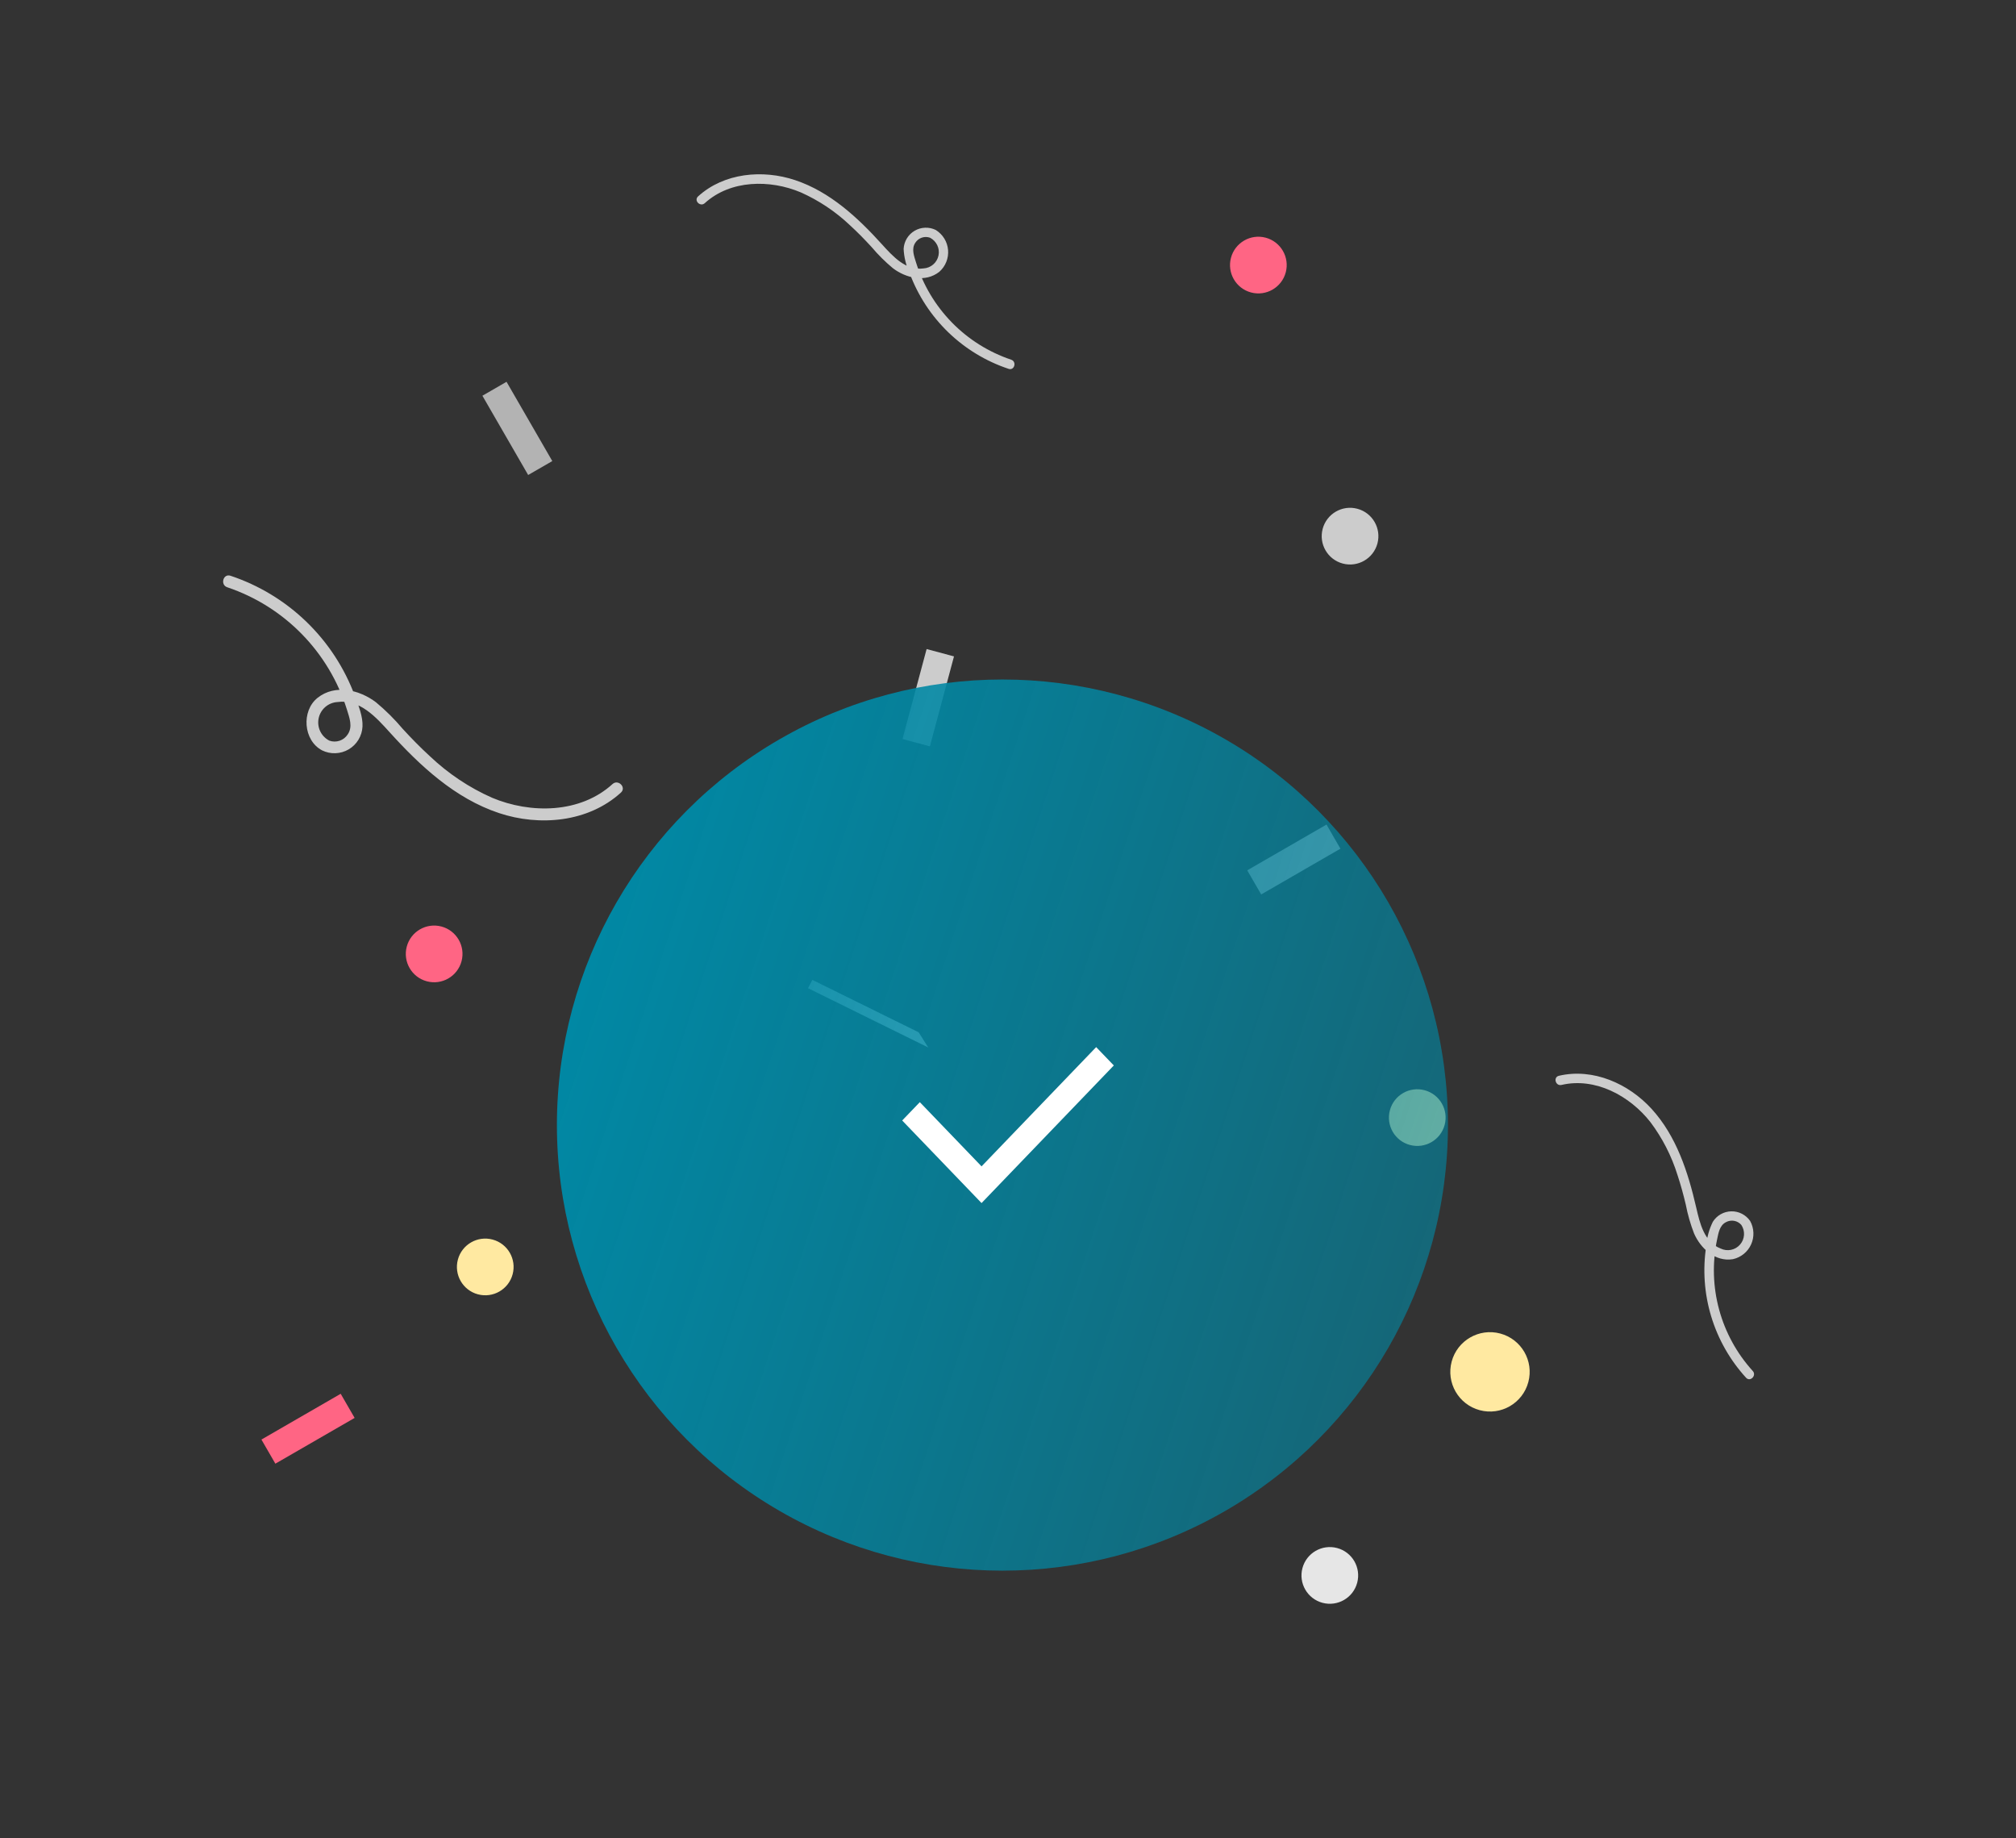 <svg width="181" height="165" viewBox="0 0 181 165" fill="none" xmlns="http://www.w3.org/2000/svg">
<rect x="0" y="0" width="181" height="165" fill="#333333" stroke="none"/>
<path d="M83.338 94.034L72.544 88.71L72.935 87.966L82.479 92.671L83.338 94.034Z" fill="white"/>
<path d="M132.852 126.594C134.753 127.103 136.706 125.976 137.215 124.075C137.725 122.175 136.597 120.221 134.696 119.712C132.796 119.203 130.843 120.331 130.333 122.231C129.824 124.132 130.952 126.085 132.852 126.594Z" fill="#FFE9A1"/>
<path d="M112.319 26.254C113.677 26.618 115.072 25.812 115.436 24.455C115.8 23.097 114.994 21.702 113.637 21.338C112.279 20.975 110.884 21.78 110.52 23.138C110.156 24.495 110.962 25.89 112.319 26.254Z" fill="#FF6584"/>
<path d="M38.32 88.092C39.678 88.456 41.073 87.65 41.437 86.293C41.801 84.935 40.995 83.54 39.638 83.176C38.28 82.812 36.885 83.618 36.521 84.975C36.157 86.333 36.963 87.728 38.32 88.092Z" fill="#FF6584"/>
<path d="M126.587 102.786C127.944 103.15 129.339 102.344 129.703 100.987C130.067 99.63 129.261 98.234 127.904 97.871C126.546 97.507 125.151 98.312 124.787 99.67C124.423 101.027 125.229 102.423 126.587 102.786Z" fill="#FFE9A1"/>
<path d="M42.909 116.193C44.266 116.556 45.662 115.751 46.025 114.393C46.389 113.036 45.583 111.64 44.226 111.277C42.868 110.913 41.473 111.719 41.109 113.076C40.746 114.434 41.551 115.829 42.909 116.193Z" fill="#FFE9A1"/>
<path d="M118.735 143.886C120.092 144.25 121.488 143.444 121.851 142.087C122.215 140.729 121.41 139.334 120.052 138.97C118.695 138.606 117.299 139.412 116.936 140.769C116.572 142.127 117.377 143.522 118.735 143.886Z" fill="#E6E6E6"/>
<path d="M120.551 50.589C121.909 50.953 123.304 50.147 123.668 48.79C124.032 47.432 123.226 46.037 121.869 45.673C120.511 45.309 119.116 46.115 118.752 47.473C118.388 48.83 119.194 50.225 120.551 50.589Z" fill="#CCCCCC"/>
<path d="M20.409 52.722C22.939 53.574 25.232 55.013 27.098 56.922C28.965 58.83 30.353 61.154 31.148 63.703C31.369 64.424 31.691 65.238 31.22 65.927C31.049 66.194 30.792 66.394 30.492 66.496C30.192 66.598 29.866 66.595 29.568 66.487C29.209 66.304 28.922 66.007 28.748 65.643C28.575 65.28 28.527 64.869 28.61 64.475C28.693 64.081 28.904 63.726 29.209 63.463C29.515 63.201 29.898 63.046 30.3 63.023C32.289 62.74 33.775 64.399 34.977 65.728C37.717 68.755 40.842 71.667 44.791 72.987C48.445 74.207 52.819 73.818 55.748 71.151C56.26 70.684 55.502 69.923 54.992 70.387C52.087 73.033 47.638 73.07 44.169 71.611C42.113 70.698 40.229 69.439 38.599 67.889C37.746 67.11 36.939 66.284 36.159 65.433C35.431 64.569 34.628 63.77 33.759 63.048C32.288 61.926 30.085 61.392 28.511 62.647C27.043 63.817 27.225 66.468 28.917 67.361C29.291 67.545 29.706 67.633 30.122 67.617C30.539 67.602 30.945 67.483 31.305 67.272C31.665 67.06 31.966 66.763 32.183 66.406C32.399 66.05 32.524 65.645 32.545 65.229C32.596 64.322 32.174 63.308 31.861 62.471C30.924 59.952 29.434 57.675 27.5 55.808C25.566 53.941 23.238 52.532 20.687 51.684C20.029 51.473 19.753 52.511 20.409 52.722L20.409 52.722Z" fill="#CCCCCC"/>
<path d="M157.363 123.071C155.935 121.499 154.901 119.61 154.345 117.561C153.788 115.512 153.726 113.36 154.161 111.282C154.287 110.695 154.379 110.005 154.973 109.709C155.196 109.591 155.452 109.551 155.699 109.597C155.947 109.642 156.172 109.77 156.338 109.961C156.516 110.227 156.601 110.545 156.58 110.864C156.559 111.184 156.434 111.488 156.223 111.729C156.013 111.971 155.729 112.136 155.415 112.2C155.101 112.264 154.775 112.223 154.486 112.083C152.995 111.509 152.607 109.78 152.287 108.391C151.558 105.227 150.516 101.993 148.284 99.546C146.22 97.282 143.032 95.857 139.964 96.574C139.427 96.699 139.658 97.522 140.192 97.397C143.235 96.686 146.34 98.384 148.184 100.742C149.257 102.174 150.078 103.778 150.609 105.486C150.899 106.358 151.14 107.245 151.352 108.138C151.522 109.021 151.77 109.886 152.094 110.725C152.681 112.074 154.004 113.299 155.583 113.038C155.94 112.959 156.274 112.798 156.558 112.568C156.842 112.338 157.068 112.044 157.218 111.71C157.369 111.377 157.439 111.013 157.423 110.648C157.407 110.282 157.307 109.926 157.129 109.606C156.94 109.333 156.686 109.112 156.391 108.961C156.095 108.81 155.767 108.735 155.435 108.743C155.104 108.75 154.779 108.839 154.49 109.003C154.202 109.167 153.959 109.4 153.782 109.681C153.444 110.362 153.243 111.102 153.188 111.861C152.863 113.974 153.015 116.133 153.635 118.179C154.254 120.225 155.325 122.106 156.767 123.684C157.143 124.086 157.737 123.472 157.363 123.071L157.363 123.071Z" fill="#CCCCCC"/>
<path d="M90.782 32.289C88.769 31.611 86.946 30.467 85.462 28.949C83.977 27.43 82.873 25.582 82.241 23.555C82.065 22.981 81.809 22.334 82.183 21.786C82.32 21.574 82.524 21.415 82.763 21.334C83.001 21.253 83.26 21.255 83.498 21.34C83.782 21.487 84.011 21.723 84.149 22.012C84.287 22.301 84.326 22.627 84.259 22.941C84.193 23.254 84.026 23.537 83.783 23.746C83.54 23.955 83.235 24.078 82.915 24.096C81.333 24.321 80.152 23.001 79.195 21.945C77.016 19.537 74.53 17.221 71.389 16.171C68.483 15.2 65.005 15.51 62.675 17.631C62.268 18.003 62.871 18.608 63.276 18.239C65.587 16.135 69.126 16.105 71.885 17.265C73.519 17.992 75.018 18.993 76.315 20.225C76.993 20.845 77.635 21.503 78.255 22.179C78.834 22.867 79.473 23.501 80.164 24.076C81.334 24.968 83.086 25.393 84.338 24.395C84.612 24.153 84.825 23.849 84.96 23.51C85.096 23.17 85.15 22.804 85.119 22.439C85.088 22.075 84.972 21.723 84.78 21.411C84.588 21.1 84.326 20.838 84.015 20.645C83.717 20.499 83.388 20.429 83.056 20.442C82.725 20.454 82.402 20.549 82.116 20.717C81.83 20.885 81.59 21.121 81.418 21.405C81.246 21.688 81.147 22.01 81.129 22.341C81.166 23.101 81.351 23.846 81.673 24.535C82.419 26.538 83.604 28.349 85.142 29.834C86.68 31.319 88.532 32.44 90.561 33.114C91.084 33.282 91.304 32.457 90.782 32.289L90.782 32.289Z" fill="#CCCCCC"/>
<path d="M85.651 58.925L83.193 58.267L81.029 66.343L83.487 67.001L85.651 58.925Z" fill="#CCCCCC"/>
<path d="M47.42 42.641L49.586 41.391L45.477 34.274L43.311 35.525L47.42 42.641Z" fill="#B3B3B3"/>
<path d="M111.98 78.13L113.231 80.296L120.347 76.187L119.097 74.021L111.98 78.13Z" fill="#B3B3B3"/>
<path d="M23.472 129.231L24.722 131.396L31.839 127.288L30.588 125.122L23.472 129.231Z" fill="#FF6584"/>
<circle cx="90" cy="101" r="40" fill="url(#paint0_linear_146_957)"/>
<path d="M88.125 104.706L98.416 94L100 95.647L88.125 108L81 100.588L82.583 98.942L88.125 104.706Z" fill="white"/>
<defs>
<linearGradient id="paint0_linear_146_957" x1="130" y1="109.5" x2="53.5" y2="84.5" gradientUnits="userSpaceOnUse">
<stop stop-color="#0188A4" stop-opacity="0.61"/>
<stop offset="1" stop-color="#0188A4"/>
</linearGradient>
</defs>
</svg>
